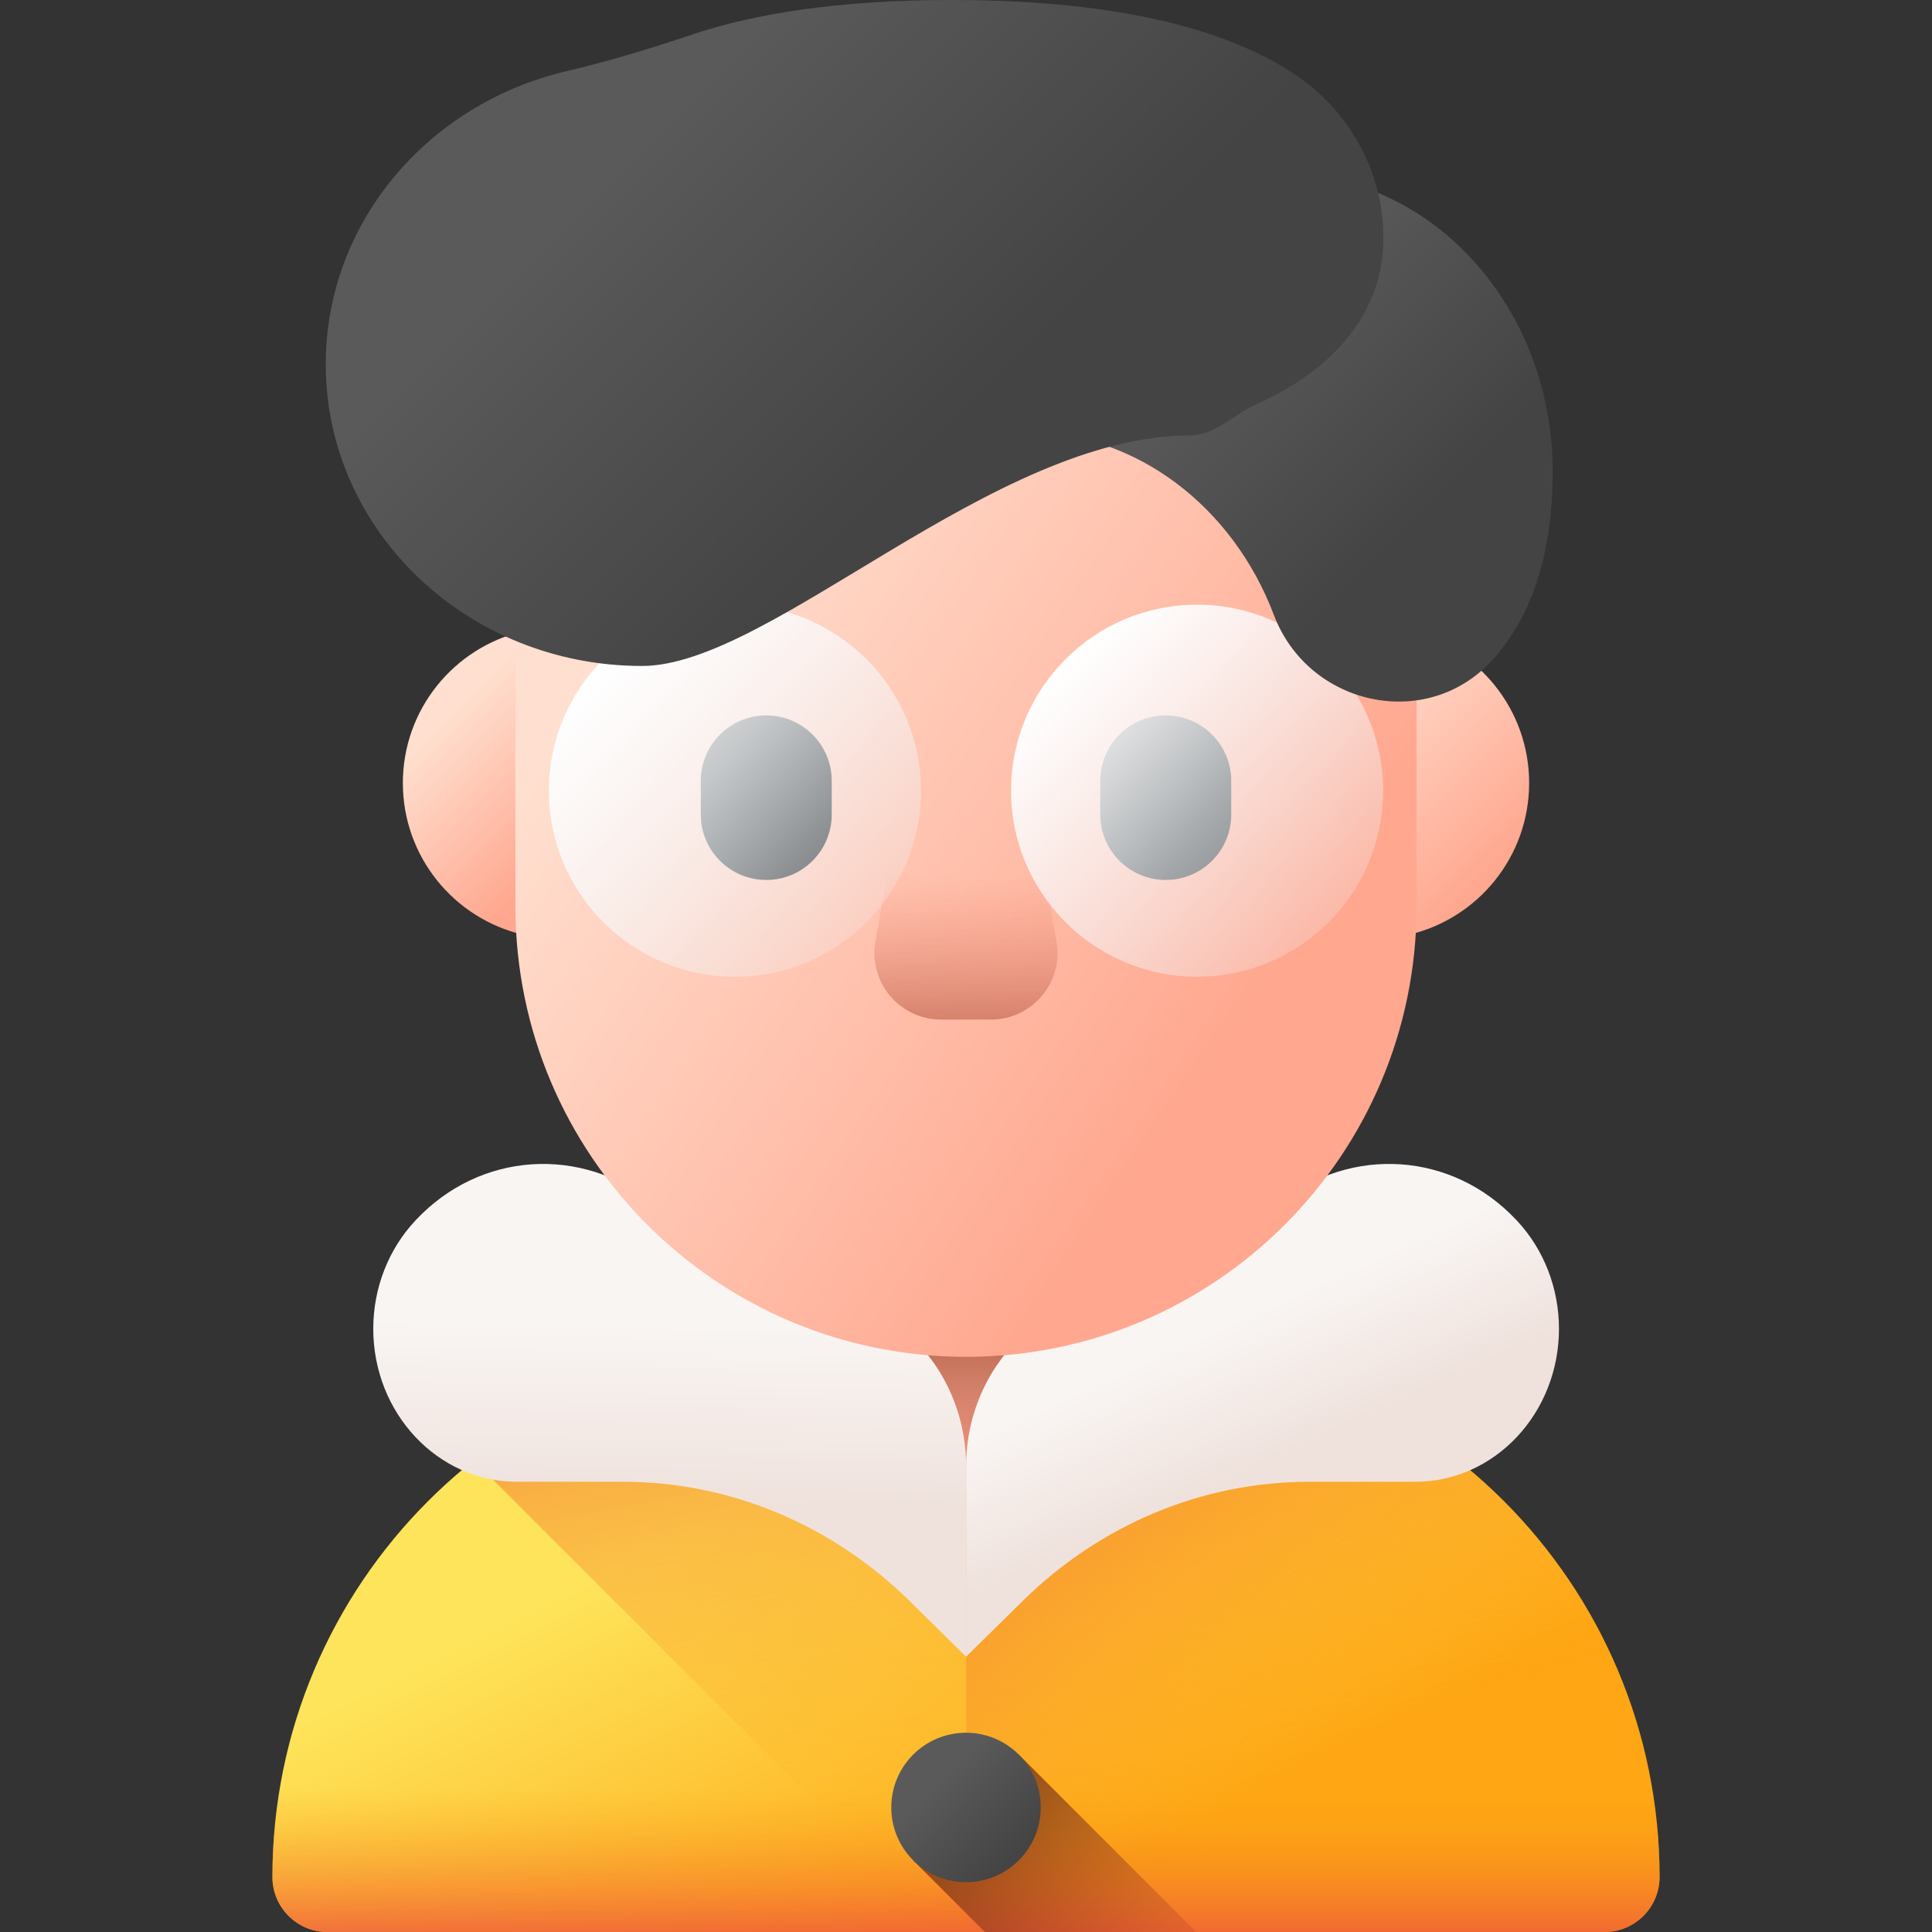 <svg id="Capa_1" enable-background="new 0 0 510 510" height="512" viewBox="0 0 510 510" width="512" xmlns="http://www.w3.org/2000/svg" xmlns:xlink="http://www.w3.org/1999/xlink"><rect x="0" y="0" width="510" height="510" fill="#333333" stroke="none"/><linearGradient id="SVGID_1_" gradientUnits="userSpaceOnUse" x1="210.553" x2="267.28" y1="390.516" y2="505.742"><stop offset="0" stop-color="#fee45a"/><stop offset="1" stop-color="#fea613"/></linearGradient><linearGradient id="lg1"><stop offset="0" stop-color="#fea613" stop-opacity="0"/><stop offset="1" stop-color="#e94444"/></linearGradient><linearGradient id="SVGID_2_" gradientUnits="userSpaceOnUse" x1="290.831" x2="248.831" xlink:href="#lg1" y1="470.835" y2="255.835"/><linearGradient id="SVGID_3_" gradientUnits="userSpaceOnUse" x1="340.902" x2="203.402" xlink:href="#lg1" y1="468.388" y2="327.388"/><linearGradient id="SVGID_4_" gradientUnits="userSpaceOnUse" x1="255" x2="255" xlink:href="#lg1" y1="471.93" y2="520.454"/><linearGradient id="SVGID_5_" gradientUnits="userSpaceOnUse" x1="315.574" x2="230.145" y1="537.698" y2="452.27"><stop offset="0" stop-color="#a72b2b" stop-opacity="0"/><stop offset="1" stop-color="#42210b"/></linearGradient><linearGradient id="lg2"><stop offset="0" stop-color="#5a5a5a"/><stop offset="1" stop-color="#444"/></linearGradient><linearGradient id="SVGID_6_" gradientUnits="userSpaceOnUse" x1="247.767" x2="267.814" xlink:href="#lg2" y1="469.892" y2="489.938"/><linearGradient id="lg3"><stop offset="0" stop-color="#ffdfcf"/><stop offset="1" stop-color="#ffa78f"/></linearGradient><linearGradient id="SVGID_7_" gradientUnits="userSpaceOnUse" x1="255.256" x2="254.716" xlink:href="#lg3" y1="347.078" y2="377.348"/><linearGradient id="lg4"><stop offset="0" stop-color="#f89580" stop-opacity="0"/><stop offset=".997" stop-color="#c5715a"/></linearGradient><linearGradient id="SVGID_8_" gradientUnits="userSpaceOnUse" x1="255" x2="255" xlink:href="#lg4" y1="422.667" y2="357.116"/><linearGradient id="lg5"><stop offset="0" stop-color="#f9f5f3"/><stop offset="1" stop-color="#efe2dd"/></linearGradient><linearGradient id="SVGID_9_" gradientUnits="userSpaceOnUse" x1="316.81" x2="331.983" xlink:href="#lg5" y1="352.949" y2="386.575"/><linearGradient id="SVGID_10_" gradientUnits="userSpaceOnUse" x1="177.564" x2="176.739" xlink:href="#lg5" y1="349.977" y2="396.203"/><linearGradient id="SVGID_11_" gradientUnits="userSpaceOnUse" x1="118.445" x2="151.519" xlink:href="#lg3" y1="188.918" y2="221.992"/><linearGradient id="SVGID_12_" gradientUnits="userSpaceOnUse" x1="349.716" x2="395.997" xlink:href="#lg3" y1="182.635" y2="228.917"/><linearGradient id="SVGID_13_" gradientUnits="userSpaceOnUse" x1="175.146" x2="333.813" xlink:href="#lg3" y1="155.046" y2="261.713"/><linearGradient id="SVGID_14_" gradientUnits="userSpaceOnUse" x1="255" x2="255" xlink:href="#lg4" y1="230.501" y2="277.168"/><linearGradient id="SVGID_15_" gradientUnits="userSpaceOnUse" x1="190.999" x2="214.999" xlink:href="#lg2" y1="202.273" y2="219.939"/><linearGradient id="SVGID_16_" gradientUnits="userSpaceOnUse" x1="295.282" x2="316.616" xlink:href="#lg2" y1="201.238" y2="217.238"/><linearGradient id="lg6"><stop offset="0" stop-color="#fff"/><stop offset="1" stop-color="#eaf6ff" stop-opacity="0"/></linearGradient><linearGradient id="SVGID_17_" gradientUnits="userSpaceOnUse" x1="159.681" x2="249.452" xlink:href="#lg6" y1="174.411" y2="264.182"/><linearGradient id="SVGID_18_" gradientUnits="userSpaceOnUse" x1="281.681" x2="371.452" xlink:href="#lg6" y1="174.411" y2="264.182"/><linearGradient id="SVGID_19_" gradientUnits="userSpaceOnUse" x1="321.571" x2="374.463" xlink:href="#lg2" y1="84.429" y2="137.321"/><linearGradient id="SVGID_20_" gradientUnits="userSpaceOnUse" x1="172.912" x2="252.438" xlink:href="#lg2" y1="32.109" y2="111.636"/><g><path d="m423.563 510h-337.127c-8.023 0-14.526-6.504-14.526-14.526 0-77.5 62.826-140.325 140.326-140.325h85.528c77.5 0 140.326 62.826 140.326 140.325 0 8.022-6.504 14.526-14.527 14.526z" fill="url(#SVGID_1_)"/><path d="m438.09 495.47c0 4.01-1.63 7.65-4.25 10.28-2.63 2.63-6.26 4.25-10.28 4.25h-174.04l-119.51-119.51v-8.73c23.11-16.74 51.52-26.61 82.23-26.61h85.52c77.5 0 140.33 62.82 140.33 140.32z" fill="url(#SVGID_2_)"/><path d="m438.09 495.47c0 4.01-1.63 7.65-4.25 10.28-2.63 2.63-6.26 4.25-10.28 4.25h-168.53v-154.85h42.73c77.5 0 140.33 62.82 140.33 140.32z" fill="url(#SVGID_3_)"/><path d="m71.91 495.474c0 8.023 6.504 14.526 14.526 14.526h337.127c8.023 0 14.526-6.504 14.526-14.526 0-17.421-3.184-34.096-8.986-49.487h-348.207c-5.802 15.391-8.986 32.066-8.986 49.487z" fill="url(#SVGID_4_)"/><g><path d="m268.948 463.176-27.896 27.896 18.928 18.928h55.792z" fill="url(#SVGID_5_)"/><circle cx="255" cy="477.124" fill="url(#SVGID_6_)" r="19.725"/></g><g><ellipse cx="255" cy="361.429" fill="url(#SVGID_7_)" rx="49.53" ry="41.929"/><ellipse cx="255" cy="361.429" fill="url(#SVGID_8_)" rx="49.53" ry="41.929"/></g><g><path d="m411.528 350.761c0 22.308-16.994 40.393-37.958 40.393h-28.074c-28.041 0-55.048 11.265-75.62 31.543l-14.846 14.633v-50.28c0-21.278 13.819-39.513 33.232-44.615 18.121-4.763 34.832-13.328 49.344-24.856 19.125-15.193 45.72-13.542 62.604 4.407l.187.199c7.126 7.575 11.131 17.856 11.131 28.576z" fill="url(#SVGID_9_)"/><path d="m98.532 350.761c0 22.308 16.994 40.393 37.958 40.393h28.074c28.041 0 55.048 11.265 75.62 31.543l14.846 14.634v-50.28c0-21.278-13.819-39.513-33.232-44.615-18.121-4.763-34.832-13.328-49.344-24.856-19.125-15.193-45.72-13.542-62.604 4.407l-.187.199c-7.127 7.574-11.131 17.855-11.131 28.575z" fill="url(#SVGID_10_)"/></g><g><g><path d="m106.345 206.696c0-19.446 13.499-35.74 31.637-40.022 4.848-1.145 9.483 2.605 9.483 7.587v64.87c0 4.982-4.635 8.731-9.483 7.587-18.138-4.282-31.637-20.576-31.637-40.022z" fill="url(#SVGID_11_)"/><path d="m403.654 206.696c0-19.446-13.499-35.74-31.637-40.022-4.848-1.145-9.483 2.605-9.483 7.587v64.87c0 4.982 4.635 8.731 9.483 7.587 18.139-4.282 31.637-20.576 31.637-40.022z" fill="url(#SVGID_12_)"/></g><g><g><g><path d="m255 358.173c-65.691 0-118.945-53.253-118.945-118.945v-60.998c0-65.691 53.253-118.945 118.945-118.945 65.691 0 118.945 53.253 118.945 118.945v60.998c0 65.691-53.254 118.945-118.945 118.945z" fill="url(#SVGID_13_)"/><path d="m261.571 269.144h-13.142c-10.952 0-19.244-9.897-17.326-20.68l7.533-42.35h32.727l7.534 42.35c1.918 10.783-6.374 20.68-17.326 20.68z" fill="url(#SVGID_14_)"/></g></g></g><g><path d="m202.273 232.29c-9.547 0-17.286-7.739-17.286-17.286v-8.865c0-9.547 7.739-17.286 17.286-17.286 9.547 0 17.286 7.739 17.286 17.286v8.865c0 9.547-7.74 17.286-17.286 17.286z" fill="url(#SVGID_15_)"/><path d="m307.727 232.29c-9.547 0-17.286-7.739-17.286-17.286v-8.865c0-9.547 7.739-17.286 17.286-17.286 9.547 0 17.286 7.739 17.286 17.286v8.865c0 9.547-7.739 17.286-17.286 17.286z" fill="url(#SVGID_16_)"/></g></g><g><circle cx="194" cy="208.729" fill="url(#SVGID_17_)" r="49.109"/><circle cx="316" cy="208.729" fill="url(#SVGID_18_)" r="49.109"/></g><path d="m409.868 124.497c0 23.838-6.652 39.431-15.799 49.603-17.254 19.189-48.663 12.366-57.798-11.769-10.742-28.38-36.12-48.318-65.707-48.318-.815 0-1.631.013-2.446.052 4.621-38.479 34.454-68.17 70.565-68.17 39.319 0 71.185 35.192 71.185 78.602z" fill="url(#SVGID_19_)"/><path d="m365.07 59.242c-1.15-15.978-9.781-30.589-23.087-39.509-16.103-10.795-43.659-19.733-90.756-19.733-30.069 0-52.17 3.644-68.411 9.087-10.99 3.684-22.079 7.079-33.363 9.731-36.437 8.561-63.461 39.933-63.461 77.331 0 43.989 37.386 79.649 83.504 79.649 33.921 0 92.504-60.858 144.699-60.858 6.482 0 11.655-5.655 17.579-8.285 12.924-5.739 35.288-19.743 33.296-47.413z" fill="url(#SVGID_20_)"/></g></svg>